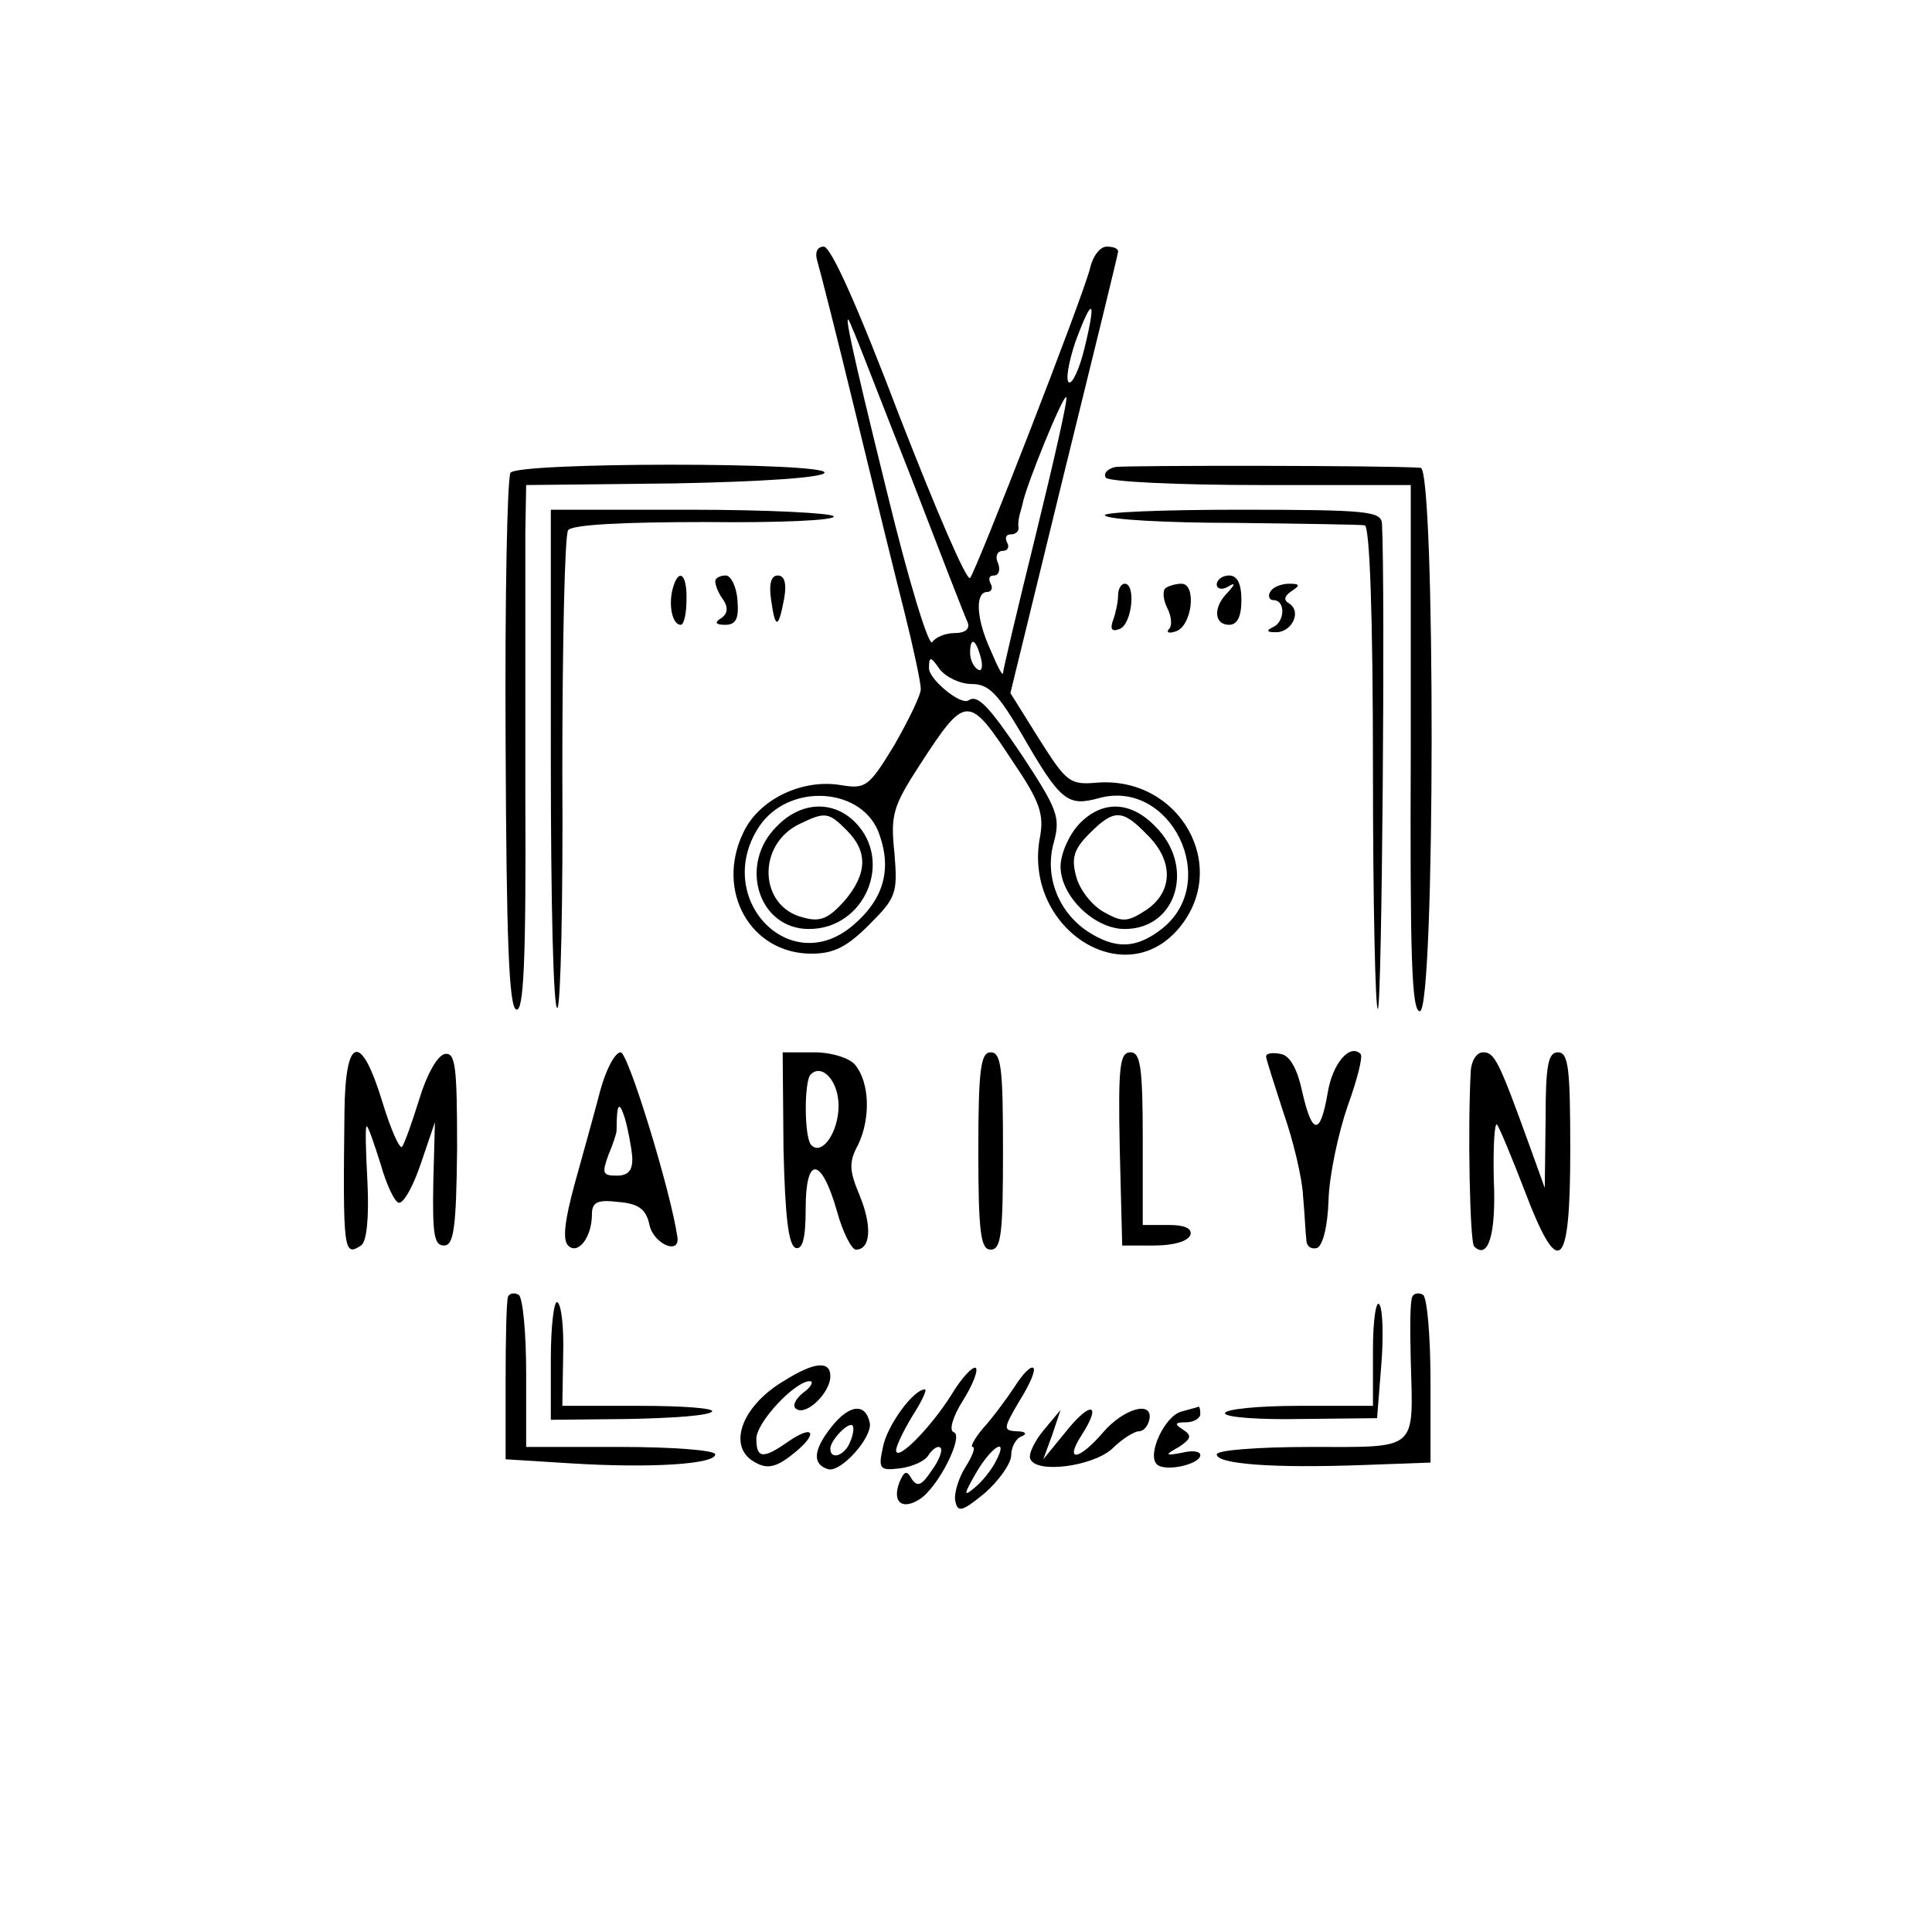 <?xml version="1.0" standalone="no"?>
<!DOCTYPE svg PUBLIC "-//W3C//DTD SVG 20010904//EN"
 "http://www.w3.org/TR/2001/REC-SVG-20010904/DTD/svg10.dtd">
<svg version="1.0" xmlns="http://www.w3.org/2000/svg"
 width="235pt" height="235pt" viewBox="0 0 235 235"
 preserveAspectRatio="xMidYMid meet">
<g transform="translate(0,235) scale(0.1,-0.1)"
fill="#000000" stroke="none">
<path d="M994 2033 c3 -10 24 -92 46 -183 22 -91 49 -201 60 -244 11 -44 20
-86 20 -94 0 -8 -15 -38 -32 -68 -31 -51 -35 -54 -65 -49 -47 8 -100 -17 -119
-58 -34 -71 9 -147 83 -147 27 0 43 8 70 35 33 33 35 38 31 87 -5 47 -2 57 31
108 56 86 59 86 114 2 32 -47 37 -63 32 -90 -21 -110 102 -191 169 -111 63 75
1 185 -100 177 -33 -3 -37 1 -70 53 l-35 56 65 266 c36 146 66 268 66 271 0 4
-6 6 -14 6 -8 0 -17 -12 -20 -26 -9 -36 -138 -367 -146 -377 -4 -5 -42 84 -86
197 -49 129 -83 206 -92 206 -8 0 -11 -7 -8 -17z m325 -107 c-6 -25 -15 -44
-19 -41 -4 3 0 25 8 49 21 57 26 53 11 -8z m-211 -156 c35 -91 66 -171 69
-177 3 -8 -3 -13 -15 -13 -12 0 -24 -5 -28 -11 -4 -7 -29 75 -55 182 -44 178
-57 238 -42 199 4 -8 35 -89 71 -180z m152 -70 c-22 -89 -40 -165 -40 -169 -1
-3 -7 9 -15 28 -18 39 -19 71 -4 71 5 0 7 5 4 10 -3 6 -2 10 4 10 6 0 8 7 5
15 -4 8 -1 15 6 15 6 0 8 5 5 10 -3 6 -1 10 4 10 6 0 10 3 10 8 -1 4 0 10 1
15 1 4 3 10 4 15 4 21 49 132 53 129 2 -3 -15 -77 -37 -167z m-67 -150 c3 -11
1 -18 -4 -14 -5 3 -9 12 -9 20 0 20 7 17 13 -6z m-11 -32 c21 0 32 -12 62 -63
46 -80 55 -86 92 -76 88 25 150 -102 77 -159 -31 -24 -56 -25 -90 -3 -36 24
-53 68 -41 109 8 30 4 40 -38 104 -41 61 -55 76 -66 68 -10 -6 -48 26 -48 39
0 15 2 15 13 -1 8 -10 25 -18 39 -18z m-112 -184 c15 -43 4 -79 -33 -110 -77
-65 -170 34 -114 120 36 55 128 49 147 -10z"/>
<path d="M1312 1347 c-12 -13 -22 -36 -22 -51 0 -36 41 -76 78 -76 64 0 86 77
37 125 -30 31 -65 32 -93 2z m83 -12 c33 -32 32 -70 -1 -92 -23 -15 -29 -15
-52 -2 -14 8 -29 27 -33 43 -6 22 -3 33 16 52 30 30 40 30 70 -1z"/>
<path d="M945 1345 c-47 -46 -23 -125 39 -125 68 0 103 83 56 130 -27 27 -66
25 -95 -5z m85 -5 c26 -26 25 -53 -3 -86 -19 -21 -29 -26 -50 -20 -54 13 -57
89 -4 114 31 15 35 14 57 -8z"/>
<path d="M621 1775 c-4 -5 -7 -154 -6 -329 1 -239 4 -321 13 -324 9 -3 12 59
11 260 0 145 0 289 0 320 l1 58 180 2 c106 2 181 7 183 13 3 13 -372 13 -382
0z"/>
<path d="M1357 1782 c-10 -2 -15 -8 -12 -13 4 -5 88 -9 189 -9 l182 0 0 -320
c-1 -252 1 -320 11 -320 19 0 19 660 1 661 -42 3 -357 3 -371 1z"/>
<path d="M670 1424 c0 -168 3 -303 8 -300 4 2 7 132 6 288 0 155 3 288 7 293
5 7 68 10 168 10 88 -1 158 2 155 7 -3 4 -81 8 -175 8 l-169 0 0 -306z"/>
<path d="M1344 1723 c4 -5 75 -9 157 -9 82 -1 154 -2 159 -3 6 -1 10 -107 10
-298 0 -163 3 -294 6 -290 5 4 9 510 5 590 -1 15 -16 17 -173 17 -94 0 -168
-3 -164 -7z"/>
<path d="M818 1633 c-5 -20 0 -43 10 -43 4 0 7 14 7 30 1 33 -10 40 -17 13z"/>
<path d="M870 1643 c0 -5 4 -15 10 -23 6 -9 5 -17 -3 -22 -8 -5 -7 -8 5 -8 13
0 17 7 15 30 -1 16 -8 30 -14 30 -7 0 -13 -3 -13 -7z"/>
<path d="M938 1620 c5 -36 9 -35 16 3 3 18 0 27 -8 27 -8 0 -11 -10 -8 -30z"/>
<path d="M1480 1639 c0 -5 6 -7 13 -3 10 6 10 4 0 -7 -18 -18 -16 -39 2 -39
10 0 15 10 15 30 0 20 -5 30 -15 30 -8 0 -15 -5 -15 -11z"/>
<path d="M1360 1626 c0 -8 -3 -22 -6 -30 -4 -11 -2 -15 8 -11 15 6 20 55 6 55
-4 0 -8 -6 -8 -14z"/>
<path d="M1417 1634 c-3 -4 -2 -14 3 -24 5 -10 6 -21 2 -25 -4 -4 0 -6 8 -3
20 6 26 58 7 58 -7 0 -17 -3 -20 -6z"/>
<path d="M1545 1630 c-3 -5 -1 -10 4 -10 15 0 14 -27 -1 -33 -8 -4 -7 -6 3 -6
20 -1 33 25 17 35 -7 4 -6 9 3 15 11 7 10 9 -3 9 -9 0 -20 -4 -23 -10z"/>
<path d="M419 998 c-2 -170 -1 -177 20 -163 7 4 10 33 8 76 -2 38 -3 69 -1 69
2 0 9 -21 17 -46 7 -25 17 -46 22 -47 6 -1 18 21 27 48 l17 50 -2 -75 c-1 -61
1 -75 13 -75 12 0 15 21 16 118 0 101 -2 117 -15 115 -9 -2 -22 -25 -31 -55
-9 -29 -18 -54 -21 -58 -3 -3 -14 22 -24 55 -26 85 -45 80 -46 -12z"/>
<path d="M730 1023 c-7 -27 -21 -77 -31 -113 -12 -44 -15 -68 -8 -75 12 -12
29 10 29 38 0 15 7 18 32 15 25 -2 34 -9 38 -28 5 -23 37 -37 34 -15 -8 56
-60 225 -69 225 -7 0 -18 -21 -25 -47z m39 -80 c1 -17 -5 -23 -19 -23 -17 0
-18 3 -10 25 6 14 10 27 10 30 0 33 3 37 10 15 4 -14 8 -35 9 -47z"/>
<path d="M953 953 c2 -83 6 -118 15 -121 8 -2 12 11 12 48 0 65 19 63 38 -3 7
-26 18 -47 23 -47 18 0 20 28 5 65 -13 31 -14 41 -2 63 15 32 14 75 -4 97 -7
8 -28 15 -50 15 l-38 0 1 -117z m67 52 c0 -32 -20 -61 -33 -48 -9 8 -9 78 -1
86 14 14 34 -8 34 -38z"/>
<path d="M1190 950 c0 -100 3 -120 15 -120 13 0 15 20 15 120 0 100 -2 120
-15 120 -12 0 -15 -20 -15 -120z"/>
<path d="M1362 953 l3 -118 39 0 c23 0 41 5 44 13 2 8 -7 12 -27 12 l-31 0 0
105 c0 88 -3 105 -15 105 -13 0 -15 -17 -13 -117z"/>
<path d="M1540 1065 c0 -3 10 -34 21 -68 12 -34 23 -80 24 -102 2 -22 3 -46 4
-53 0 -8 6 -12 13 -10 7 3 13 26 14 59 1 30 12 81 23 113 12 33 19 61 16 64
-13 13 -34 -11 -40 -47 -9 -53 -19 -52 -31 1 -6 28 -15 44 -26 46 -10 2 -18 1
-18 -3z"/>
<path d="M1789 1048 c-4 -72 -1 -209 4 -214 17 -17 27 14 24 81 -1 41 1 71 4
67 3 -4 18 -40 33 -79 42 -111 56 -99 56 47 0 100 -2 120 -15 120 -12 0 -15
-16 -15 -82 l-1 -83 -18 50 c-38 105 -43 115 -57 115 -8 0 -14 -10 -15 -22z"/>
<path d="M618 773 c-2 -5 -3 -51 -3 -103 l0 -95 80 -5 c97 -6 175 -1 175 11 0
5 -52 9 -115 9 l-115 0 0 89 c0 50 -4 92 -9 96 -5 3 -11 2 -13 -2z"/>
<path d="M1718 773 c-3 -5 -3 -39 -2 -78 3 -111 10 -105 -122 -105 -65 0 -114
-4 -114 -9 0 -12 69 -17 178 -13 l82 3 0 99 c0 54 -4 101 -9 105 -5 3 -11 2
-13 -2z"/>
<path d="M670 697 l0 -74 94 1 c52 1 98 4 102 9 4 4 -35 7 -87 7 l-95 0 1 61
c1 33 -2 62 -7 65 -4 3 -8 -28 -8 -69z"/>
<path d="M1670 708 l0 -68 -90 0 c-49 0 -90 -4 -90 -9 0 -5 42 -8 93 -7 l92 1
5 63 c3 35 2 69 -2 75 -4 7 -8 -18 -8 -55z"/>
<path d="M953 670 c-52 -31 -69 -81 -34 -99 14 -8 25 -6 45 10 32 25 27 38 -6
15 -30 -21 -38 -20 -38 4 0 20 47 70 65 70 5 0 2 -7 -8 -14 -10 -8 -14 -17 -8
-20 12 -8 41 20 41 40 0 19 -19 18 -57 -6z"/>
<path d="M1157 653 c-26 -41 -67 -82 -67 -67 0 5 9 24 20 42 11 17 18 32 15
32 -14 0 -46 -44 -51 -70 -6 -27 -4 -29 21 -26 15 2 31 9 35 17 5 7 11 11 14
8 3 -3 -2 -16 -11 -28 -12 -18 -17 -20 -24 -10 -6 11 -9 10 -15 -4 -9 -24 3
-34 24 -21 23 14 55 78 42 82 -6 2 -1 19 11 38 12 19 19 37 16 40 -3 3 -17
-11 -30 -33z"/>
<path d="M1234 663 c-10 -15 -27 -38 -38 -50 -11 -13 -16 -23 -13 -23 4 0 0
-11 -9 -25 -8 -13 -14 -32 -12 -41 3 -14 8 -13 36 10 17 15 32 36 32 46 0 10
6 21 13 23 7 3 4 6 -6 6 -17 1 -17 3 3 37 12 19 20 37 17 40 -3 3 -13 -7 -23
-23z m-23 -91 c-5 -10 -17 -25 -26 -32 -13 -11 -13 -8 2 18 19 33 41 46 24 14z"/>
<path d="M1011 614 c-22 -28 -23 -45 -4 -51 15 -5 54 38 51 56 -5 25 -25 23
-47 -5z m23 -18 c-6 -16 -24 -23 -24 -8 0 10 22 33 27 28 2 -2 1 -11 -3 -20z"/>
<path d="M1296 608 l-27 -33 11 30 10 30 -20 -24 c-11 -13 -19 -29 -17 -35 6
-19 76 -10 100 12 12 12 27 21 32 21 6 0 11 6 13 14 5 24 -31 14 -56 -15 -30
-35 -48 -37 -26 -3 25 39 10 41 -20 3z"/>
<path d="M1437 633 c-20 -5 -42 -52 -30 -64 10 -10 53 0 53 11 0 5 -10 6 -22
3 -21 -4 -22 -3 -4 7 15 10 16 14 5 21 -11 7 -10 9 4 9 9 0 17 5 17 10 0 6 -1
9 -2 9 -2 -1 -11 -3 -21 -6z"/>
</g>
</svg>
